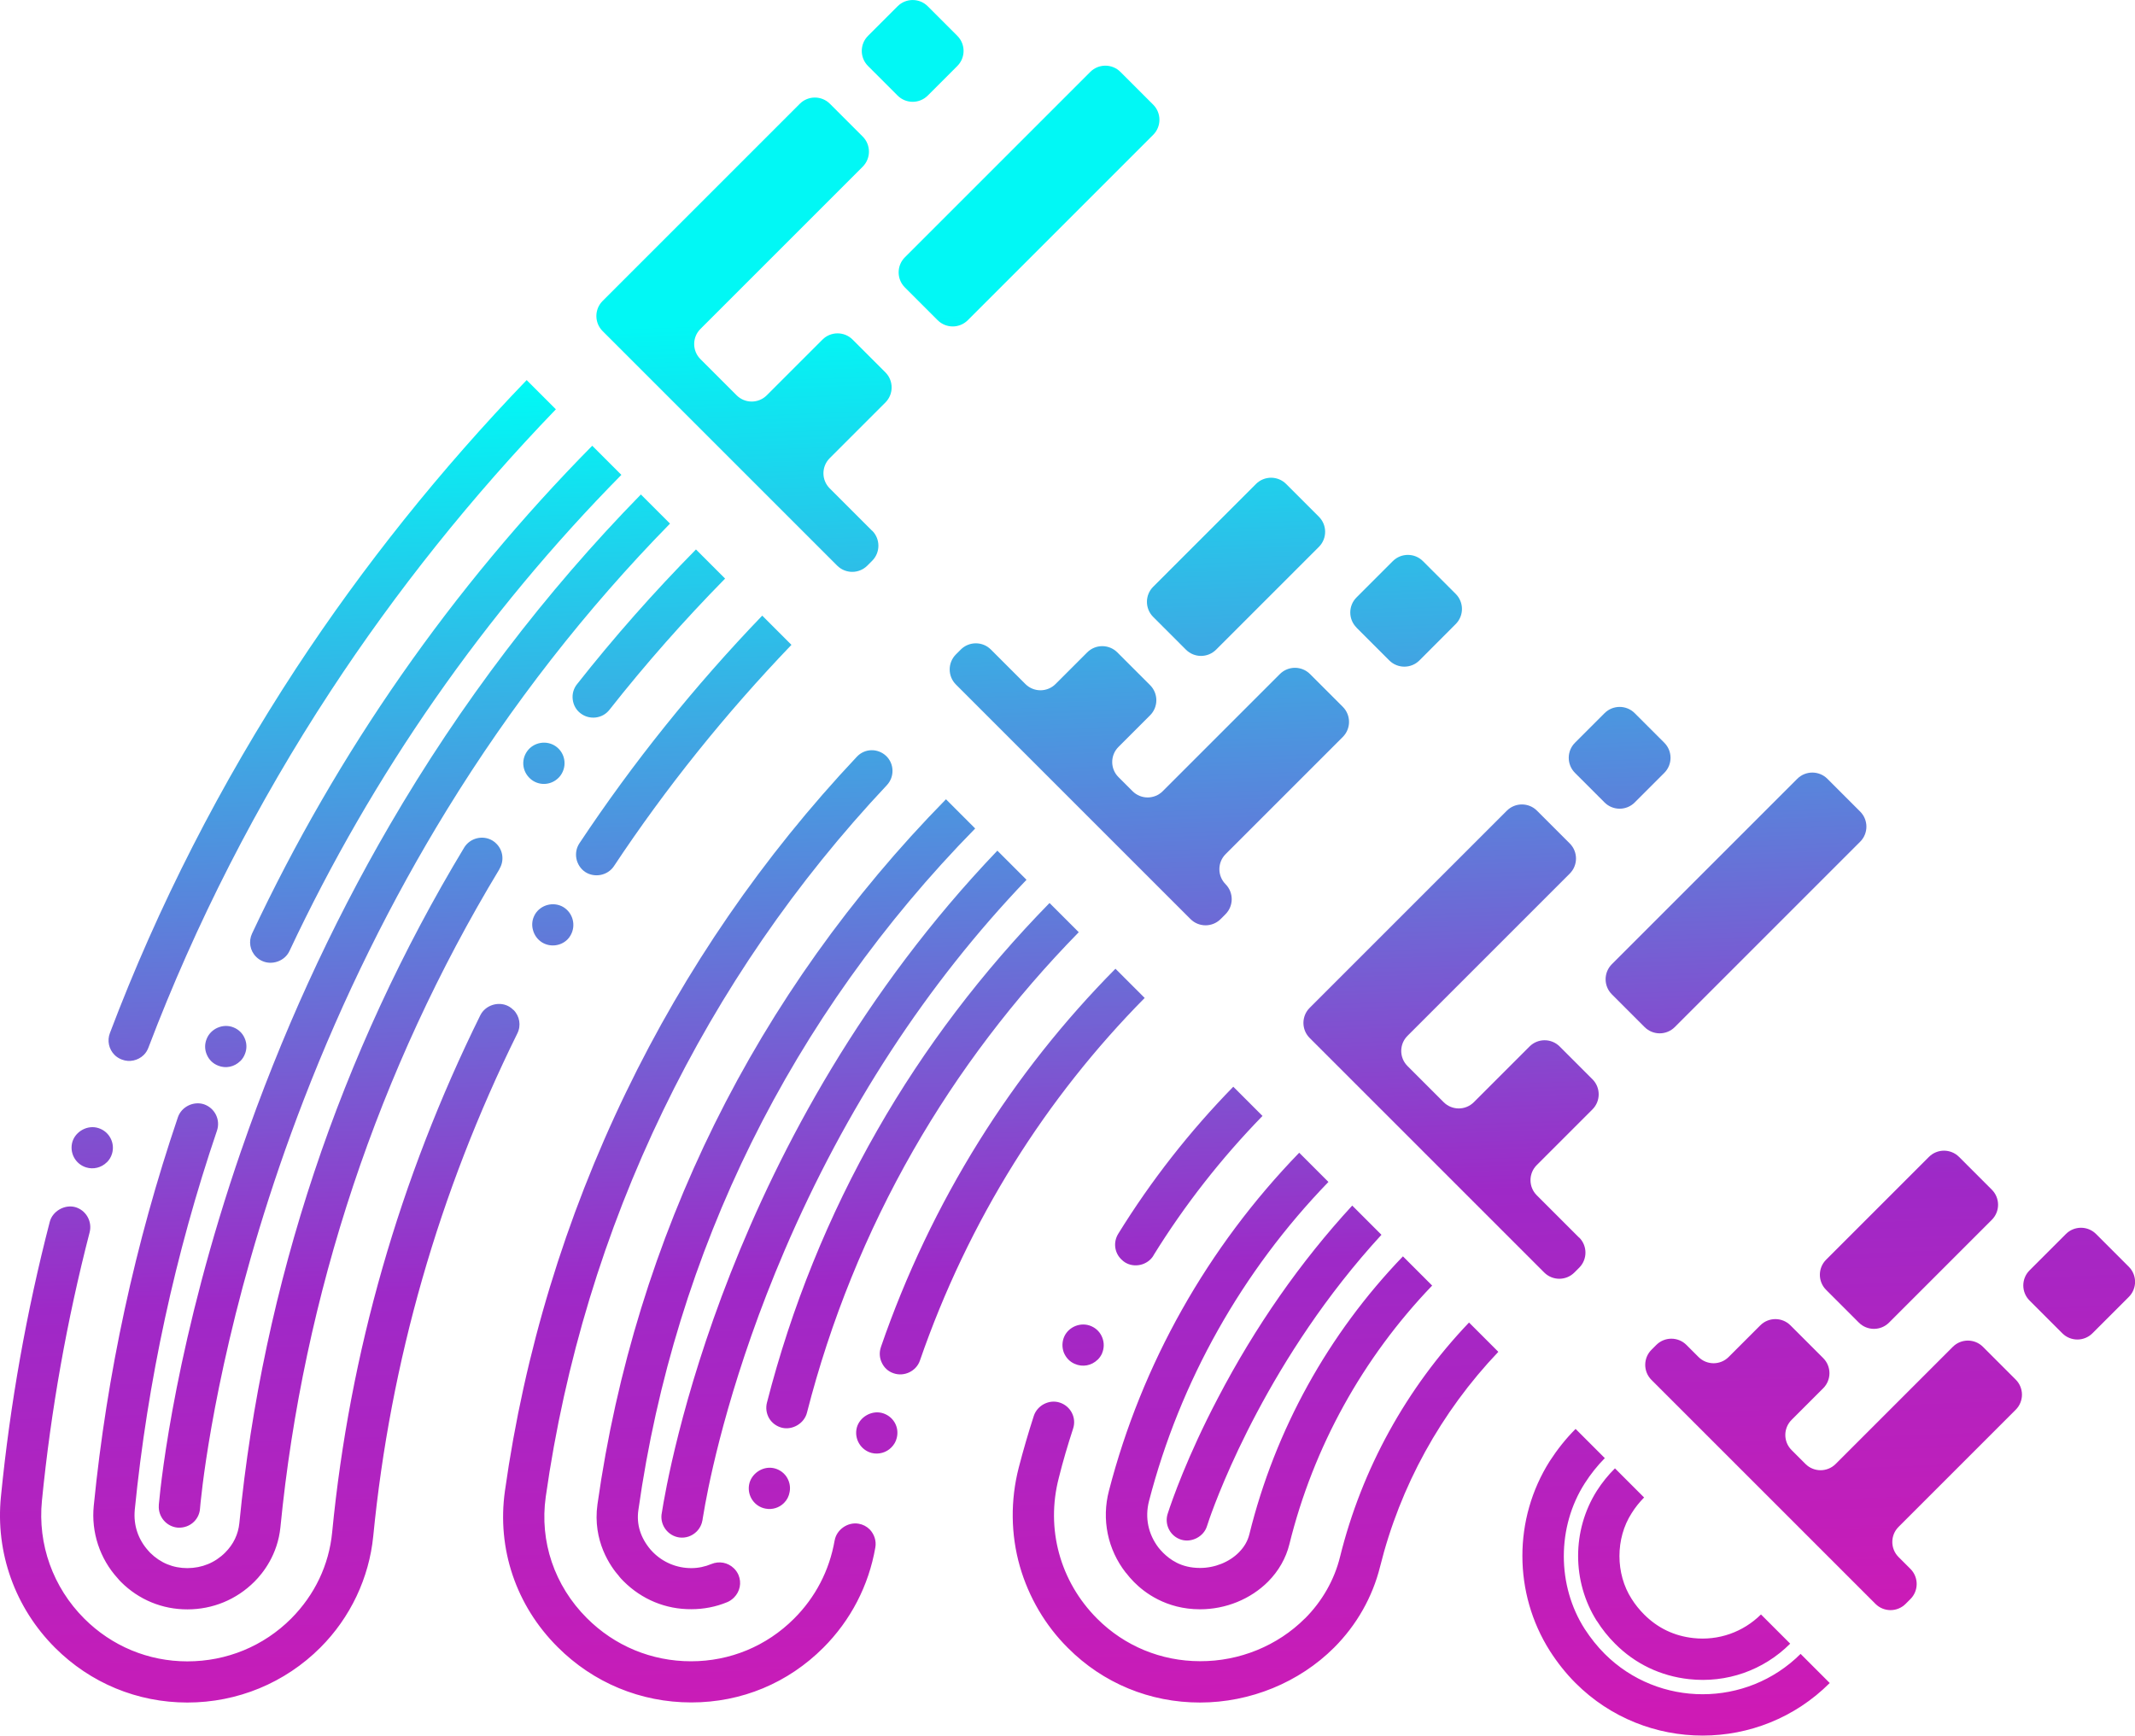 <?xml version="1.0" encoding="UTF-8"?>
<svg id="Layer_2" xmlns="http://www.w3.org/2000/svg" xmlns:xlink="http://www.w3.org/1999/xlink" viewBox="0 0 248.42 201.97">
  <defs>
    <style>
      .cls-1 {
        fill: url(#Degradado_sin_nombre_44);
      }

      .cls-2 {
        fill: url(#Degradado_sin_nombre_43);
      }
    </style>
    <linearGradient id="Degradado_sin_nombre_44" data-name="Degradado sin nombre 44" x1="-48.88" y1="365.56" x2="-186.6" y2="513.86" gradientTransform="translate(-122.76 -249.48) rotate(-45)" gradientUnits="userSpaceOnUse">
      <stop offset="0" stop-color="#01f8f5"/>
      <stop offset=".52" stop-color="#9e29c7"/>
      <stop offset="1" stop-color="#f40ea7"/>
    </linearGradient>
    <linearGradient id="Degradado_sin_nombre_43" data-name="Degradado sin nombre 43" x1="-3.48" y1="398.78" x2="-139.74" y2="545.52" gradientTransform="translate(-122.76 -249.48) rotate(-45)" gradientUnits="userSpaceOnUse">
      <stop offset="0" stop-color="#01f8f5"/>
      <stop offset=".52" stop-color="#9e29c7"/>
      <stop offset="1" stop-color="#f40ea7"/>
    </linearGradient>
  </defs>
  <g id="OBJECTS">
    <path class="cls-1" d="M185.81,188.63c.6.96,1.32,1.85,2.11,2.64,2.33,2.35,5.31,3.77,8.61,4.13,4.37.48,8.66-1.02,11.77-4.13h0s-3.4-3.4-3.4-3.4c-2.08,2.06-4.94,3.07-7.86,2.75-2.22-.24-4.15-1.16-5.73-2.74-.54-.54-1.04-1.15-1.46-1.82-1.89-2.93-1.89-7.04,0-9.97.42-.68.92-1.29,1.45-1.83l-3.39-3.39c-.79.78-1.5,1.66-2.12,2.63-2.89,4.59-2.89,10.53,0,15.12ZM180.34,192.12c.87,1.36,1.87,2.62,2.98,3.73,8.16,8.16,21.43,8.15,29.58,0l-3.39-3.39c-6.29,6.26-16.51,6.26-22.79,0-.87-.87-1.64-1.84-2.33-2.9-3.24-5.06-3.24-11.87,0-16.94.69-1.08,1.48-2.07,2.34-2.94l-3.4-3.4c-1.13,1.13-2.13,2.39-3.01,3.75-4.25,6.71-4.24,15.38.02,22.09ZM103.71,168.44c.31-.31.53-.68.63-1.1.16-.62.08-1.26-.25-1.82-.33-.55-.86-.94-1.48-1.1-1.23-.31-2.6.49-2.92,1.73-.32,1.29.46,2.6,1.74,2.93.81.2,1.69-.04,2.28-.64ZM127.72,158.23c.21-.21.38-.45.51-.73t0-.02c.25-.58.26-1.23.03-1.82-.23-.6-.68-1.07-1.27-1.33-1.19-.53-2.64.03-3.17,1.23h0c-.25.59-.26,1.24-.04,1.83.24.59.68,1.07,1.27,1.32.92.41,1.96.21,2.67-.49ZM151.83,188.34c-3.17,3.17-7.61,4.99-12.19,4.97-4.53,0-8.79-1.76-11.97-4.94-4.34-4.34-6.01-10.48-4.47-16.4.48-1.93,1.05-3.85,1.66-5.72.42-1.26-.27-2.61-1.54-3.03-1.22-.41-2.62.3-3.03,1.54-.64,1.98-1.23,4-1.75,6.01-.98,3.8-.94,7.78.13,11.52,1.03,3.57,2.95,6.86,5.59,9.48,4.08,4.1,9.55,6.36,15.37,6.35,5.84,0,11.53-2.33,15.6-6.39,2.62-2.62,4.47-5.88,5.35-9.42,2.33-9.37,7.08-17.98,13.76-25l-3.41-3.41c-7.3,7.65-12.48,17.05-15.01,27.27-.66,2.68-2.08,5.17-4.09,7.18ZM131.01,183.02c.26.35.59.72.94,1.08,1.17,1.19,3.72,3.17,7.68,3.17,3,0,5.88-1.18,7.92-3.22h0c1.22-1.23,2.08-2.73,2.48-4.36,2.79-11.3,8.53-21.67,16.61-30.09l-3.4-3.4c-8.7,9.04-14.87,20.19-17.87,32.34-.2.8-.59,1.47-1.22,2.11h0c-1.13,1.14-2.82,1.81-4.52,1.81-2.23,0-3.51-1-4.29-1.76-.25-.25-.42-.46-.53-.59-1.21-1.58-1.61-3.5-1.12-5.42,3.61-13.94,10.82-26.75,20.88-37.15l-3.4-3.4c-10.67,11.01-18.32,24.57-22.14,39.34-.87,3.34-.15,6.83,1.96,9.53ZM62.26,106.39c-.33.55-.42,1.2-.25,1.82.16.62.55,1.15,1.1,1.48.94.55,2.15.4,2.92-.37.14-.14.27-.31.36-.48h0c.66-1.15.28-2.61-.85-3.29-1.12-.66-2.62-.28-3.29.85ZM15.68,175.7c1.49-14.95,4.7-29.8,9.57-44.14.42-1.26-.25-2.61-1.5-3.05-1.22-.41-2.63.27-3.05,1.5-4.98,14.68-8.27,29.88-9.79,45.21-.31,3.08.7,6.16,2.79,8.45.12.15.27.31.38.42,2.06,2.06,4.8,3.2,7.73,3.19,2.95,0,5.7-1.14,7.78-3.21l.03-.03c.98-.98,2.69-3.12,3.01-6.33,1.32-13.47,4.17-26.84,8.47-39.75,4.27-12.81,9.98-25.18,16.97-36.75.02-.03.03-.07.05-.09t0-.02c.56-.93.42-2.13-.34-2.9-.14-.15-.3-.28-.47-.38-1.12-.68-2.62-.31-3.3.81-7.18,11.9-13.06,24.6-17.45,37.78-4.42,13.25-7.36,26.99-8.71,40.83-.13,1.3-.68,2.46-1.65,3.43-1.18,1.18-2.7,1.8-4.39,1.81-1.68,0-3.14-.61-4.33-1.78-.08-.08-.14-.16-.21-.23-1.21-1.34-1.75-2.99-1.59-4.76ZM12.44,135.25c.27-.27.48-.61.59-.98.39-1.27-.32-2.61-1.59-3-1.22-.39-2.62.35-3.01,1.58-.38,1.26.32,2.61,1.6,3,.84.26,1.77.03,2.4-.6ZM91.23,174.89c.35-.35.57-.79.65-1.28.12-.63-.03-1.27-.39-1.8-.37-.52-.92-.87-1.55-.98-1.26-.22-2.56.69-2.78,1.95-.23,1.3.64,2.56,1.94,2.78.77.14,1.56-.1,2.12-.66ZM59.74,117.53c-.19-.19-.4-.35-.64-.47-1.15-.56-2.64-.08-3.22,1.1-9.4,19.04-15.2,39.27-17.23,60.14-.37,3.82-2.03,7.29-4.77,10.05-3.22,3.22-7.51,4.98-12.08,4.98-4.53,0-8.79-1.77-12-4.98-3.63-3.63-5.43-8.63-4.92-13.73,1.04-10.5,2.91-21.01,5.55-31.22.33-1.28-.44-2.6-1.71-2.94-1.23-.31-2.61.49-2.93,1.72-2.71,10.47-4.62,21.21-5.68,31.96-.66,6.54,1.64,12.95,6.29,17.6,4.11,4.11,9.58,6.38,15.4,6.38s11.35-2.27,15.48-6.4c3.49-3.49,5.67-8.1,6.15-12.97,1.99-20.29,7.62-39.97,16.76-58.48.47-.93.28-2.03-.45-2.76ZM97.11,179.28c-.6,3.46-2.23,6.6-4.72,9.08-3.2,3.2-7.45,4.96-11.97,4.96,0,0,0,0-.02,0-4.57,0-8.88-1.78-12.12-5.03-3.77-3.77-5.51-8.91-4.78-14.1,2.22-15.66,6.81-30.8,13.67-44.98,6.71-13.89,15.47-26.62,26.03-37.85.9-.97.86-2.49-.1-3.4-.98-.91-2.48-.88-3.4.1-10.9,11.58-19.94,24.71-26.86,39.05-7.07,14.63-11.82,30.24-14.09,46.4-.94,6.7,1.28,13.32,6.14,18.16,4.15,4.15,9.66,6.44,15.54,6.44s11.27-2.27,15.37-6.37c3.18-3.18,5.28-7.22,6.05-11.66.14-.76-.12-1.54-.65-2.1-.36-.36-.81-.59-1.3-.67-1.26-.22-2.56.69-2.78,1.94ZM135.89,176.09s-.03.06-.03.08c-.19.61-.13,1.26.17,1.83.3.57.8.98,1.41,1.17,1.22.37,2.62-.35,3-1.58,0,0,.09-.28.28-.84,1.11-3.17,7.01-18.89,20.02-33.06l-3.4-3.4c-6.01,6.53-11.27,14.05-15.64,22.42-3.56,6.78-5.35,11.95-5.81,13.37ZM27.97,123.47c.24-.24.41-.51.53-.82.24-.59.23-1.25-.03-1.83-.25-.59-.72-1.04-1.32-1.27-1.19-.48-2.64.14-3.11,1.36-.24.59-.23,1.25.03,1.83.25.59.72,1.04,1.32,1.27.88.36,1.89.14,2.57-.54ZM64.99,90.51c.09-.09.19-.2.26-.31.76-1.09.51-2.58-.58-3.35-1.07-.75-2.58-.49-3.34.58-.37.53-.52,1.16-.41,1.8.11.62.46,1.17.98,1.55.95.68,2.25.57,3.08-.26ZM66.64,81.4c.08.64.39,1.21.9,1.6,1.04.81,2.56.64,3.37-.4,4.19-5.32,8.72-10.45,13.46-15.27l-3.39-3.39c-4.89,4.96-9.54,10.22-13.84,15.68-.4.5-.58,1.14-.5,1.77ZM28.09,133.81c-7.55,21.88-9.33,38.21-9.61,41.28,0,.04,0,.08,0,.08-.1,1.32.89,2.49,2.21,2.6.7.04,1.39-.2,1.89-.7.4-.4.65-.93.69-1.5,0-.02.08-.99.31-2.83.81-6.39,3.57-23.56,11.77-44.78,4.58-11.86,10.19-23.21,16.66-33.74,7.48-12.17,16.21-23.35,25.95-33.29l-3.39-3.39c-11.14,11.39-20.98,24.31-29.21,38.45-6.89,11.83-12.7,24.57-17.27,37.83ZM29.8,111.34c.2.2.42.36.69.48,1.15.54,2.64.03,3.19-1.15,9.69-20.62,22.69-39.25,38.62-55.41l-3.39-3.39c-16.33,16.55-29.65,35.63-39.58,56.76-.43.91-.25,2,.47,2.71ZM34.47,77.75c-8.8,13.43-16.1,27.71-21.68,42.46-.34.88-.13,1.88.54,2.55.24.24.53.42.85.54.88.34,1.88.12,2.55-.54.25-.25.42-.53.54-.85,5.48-14.42,12.61-28.4,21.22-41.52,7.61-11.61,16.41-22.61,26.19-32.76l-3.4-3.4c-10,10.39-19.01,21.64-26.81,33.52ZM130.48,146.56c.13.13.27.24.42.34,1.1.68,2.61.33,3.3-.77,0,0,0,0,0-.02,3.62-5.86,7.9-11.32,12.7-16.25l-3.4-3.4c-5.06,5.18-9.57,10.93-13.39,17.12-.59.96-.45,2.18.36,2.97ZM102.5,156.76c-.21.6-.17,1.26.11,1.83.28.59.76,1.02,1.38,1.22,1.22.42,2.63-.25,3.05-1.49,2.78-8.04,6.46-15.77,10.94-22.95,4.35-6.97,9.47-13.43,15.21-19.24l-3.4-3.4c-6,6.06-11.35,12.81-15.89,20.09-4.67,7.49-8.51,15.54-11.4,23.93ZM89.24,163.22c-.16.62-.07,1.26.25,1.82.33.55.86.94,1.48,1.1,1.23.31,2.6-.49,2.92-1.73,2.74-10.71,6.9-20.98,12.37-30.54,5.25-9.17,11.74-17.71,19.26-25.39l-3.4-3.4c-7.82,7.99-14.57,16.86-20.03,26.42-5.68,9.92-10,20.6-12.85,31.72ZM68.09,101.47c1.09.71,2.61.42,3.34-.67,6.04-9.11,12.98-17.75,20.66-25.76l-3.4-3.4c-7.91,8.23-15.05,17.12-21.27,26.49-.73,1.1-.42,2.6.67,3.34ZM72.03,183.43c.14.18.32.37.53.58,2.11,2.11,4.9,3.27,7.87,3.25,1.45,0,2.87-.27,4.21-.83.29-.12.54-.31.76-.52.7-.7.91-1.72.53-2.63-.13-.3-.31-.56-.54-.78-.7-.68-1.71-.87-2.61-.5-.74.31-1.53.48-2.34.48-1.69,0-3.28-.66-4.47-1.86-.11-.11-.2-.2-.28-.3-1.17-1.39-1.65-2.94-1.41-4.6,4.25-30.13,17.8-57.51,39.19-79.31l-3.4-3.4c-22.13,22.54-36.15,50.87-40.55,82.04-.6,4.29,1.55,7.29,2.52,8.38ZM76.98,176.19c-.18,1.32.75,2.53,2.05,2.72.75.1,1.49-.15,2.03-.69.37-.37.6-.84.69-1.37,0,0,0,0,0-.02,0,0,0-.02,0-.03.08-.51.19-1.1.31-1.79.77-4.2,3.22-15.48,9.24-29.52,7.08-16.5,16.54-30.98,28.14-43.11l-3.39-3.39c-31.44,32.89-38.35,72.59-39.05,77.1,0,.05,0,.08-.02.08Z"/>
    <path class="cls-2" d="M183.26,89.94l3.44,3.44c.97.97,2.54.97,3.51,0l3.44-3.44c.97-.97.97-2.54,0-3.51l-3.44-3.44c-.97-.97-2.54-.97-3.51,0l-3.44,3.44c-.97.97-.97,2.54,0,3.51ZM157.84,73.04l3.81,3.81c.97.97,2.54.97,3.51,0l4.22-4.23c.97-.97.97-2.54,0-3.51l-3.81-3.81c-.97-.97-2.54-.97-3.51,0l-4.22,4.22c-.97.97-.97,2.54,0,3.51ZM142.61,102.9h0c-.97-.97-.97-2.54,0-3.51l13.63-13.63c.97-.97.97-2.54,0-3.51l-3.81-3.81c-.97-.97-2.54-.97-3.51,0l-13.63,13.63c-.97.97-2.54.97-3.51,0l-1.64-1.64c-.97-.97-.97-2.54,0-3.51l3.68-3.68c.97-.97.97-2.54,0-3.51l-3.81-3.81c-.97-.97-2.54-.97-3.51,0l-3.68,3.68c-.97.97-2.54.97-3.51,0l-4.01-4.01c-.97-.97-2.54-.97-3.51,0l-.56.56c-.97.97-.97,2.54,0,3.51l27.29,27.29c.97.97,2.54.97,3.51,0l.56-.56c.97-.97.97-2.54,0-3.51ZM101.48,61.77l-4.94-4.94c-.97-.97-.97-2.54,0-3.51l6.48-6.48c.97-.97.97-2.54,0-3.51l-3.81-3.81c-.97-.97-2.54-.97-3.51,0l-6.48,6.48c-.97.97-2.54.97-3.51,0l-4.21-4.21c-.97-.97-.97-2.54,0-3.51l18.88-18.88c.97-.97.97-2.54,0-3.51l-3.81-3.81c-.97-.97-2.54-.97-3.51,0l-22.94,22.94c-.97.97-.97,2.54,0,3.51l27.29,27.29c.97.97,2.54.97,3.51,0l.56-.56c.97-.97.97-2.54,0-3.51ZM111.39,4.17l-3.44-3.44c-.97-.97-2.54-.97-3.51,0l-3.44,3.44c-.97.97-.97,2.54,0,3.51l3.44,3.44c.97.97,2.54.97,3.51,0l3.44-3.44c.97-.97.97-2.54,0-3.51ZM134.18,71.79l3.81,3.81c.97.97,2.54.97,3.51,0l11.96-11.96c.97-.97.97-2.54,0-3.51l-3.81-3.81c-.97-.97-2.54-.97-3.51,0l-11.96,11.96c-.97.97-.97,2.54,0,3.51ZM187.55,115.71l3.81,3.81c.97.97,2.54.97,3.51,0l21.57-21.57c.97-.97.97-2.54,0-3.51l-3.81-3.81c-.97-.97-2.54-.97-3.51,0l-21.57,21.57c-.97.97-.97,2.54,0,3.51ZM183.75,144.03l-4.94-4.94c-.97-.97-.97-2.54,0-3.51l6.48-6.48c.97-.97.97-2.54,0-3.51l-3.81-3.81c-.97-.97-2.54-.97-3.51,0l-6.48,6.48c-.97.97-2.54.97-3.51,0l-4.21-4.21c-.97-.97-.97-2.54,0-3.51l18.88-18.88c.97-.97.97-2.54,0-3.51l-3.81-3.81c-.97-.97-2.54-.97-3.51,0l-22.94,22.94c-.97.97-.97,2.54,0,3.51l27.29,27.29c.97.97,2.54.97,3.51,0l.56-.56c.97-.97.97-2.54,0-3.51ZM126.86,8.37l-21.57,21.57c-.97.97-.97,2.54,0,3.51l3.81,3.81c.97.97,2.54.97,3.51,0l21.57-21.57c.97-.97.97-2.54,0-3.51l-3.81-3.81c-.97-.97-2.54-.97-3.51,0ZM236.15,151.34l3.81,3.81c.97.97,2.54.97,3.51,0l4.23-4.23c.97-.97.97-2.54,0-3.51l-3.81-3.81c-.97-.97-2.54-.97-3.51,0l-4.23,4.23c-.97.97-.97,2.54,0,3.51ZM231.76,138.44l-3.81-3.81c-.97-.97-2.54-.97-3.51,0l-11.96,11.96c-.97.97-.97,2.54,0,3.51l3.81,3.81c.97.97,2.54.97,3.51,0l11.96-11.96c.97-.97.97-2.54,0-3.51ZM210.1,170.38l-1.64-1.64c-.97-.97-.97-2.54,0-3.51l3.68-3.68c.97-.97.97-2.54,0-3.51l-3.81-3.81c-.97-.97-2.54-.97-3.51,0l-3.68,3.68c-.97.97-2.54.97-3.51,0l-1.4-1.4c-.97-.97-2.54-.97-3.51,0l-.56.56c-.97.97-.97,2.54,0,3.51l26.06,26.06c.97.97,2.54.97,3.51,0l.56-.56c.97-.97.97-2.54,0-3.51l-1.38-1.38c-.97-.97-.97-2.54,0-3.51l13.63-13.63c.97-.97.97-2.54,0-3.51l-3.81-3.81c-.97-.97-2.54-.97-3.51,0l-13.63,13.63c-.97.97-2.54.97-3.51,0Z"/>
  </g>
</svg>
